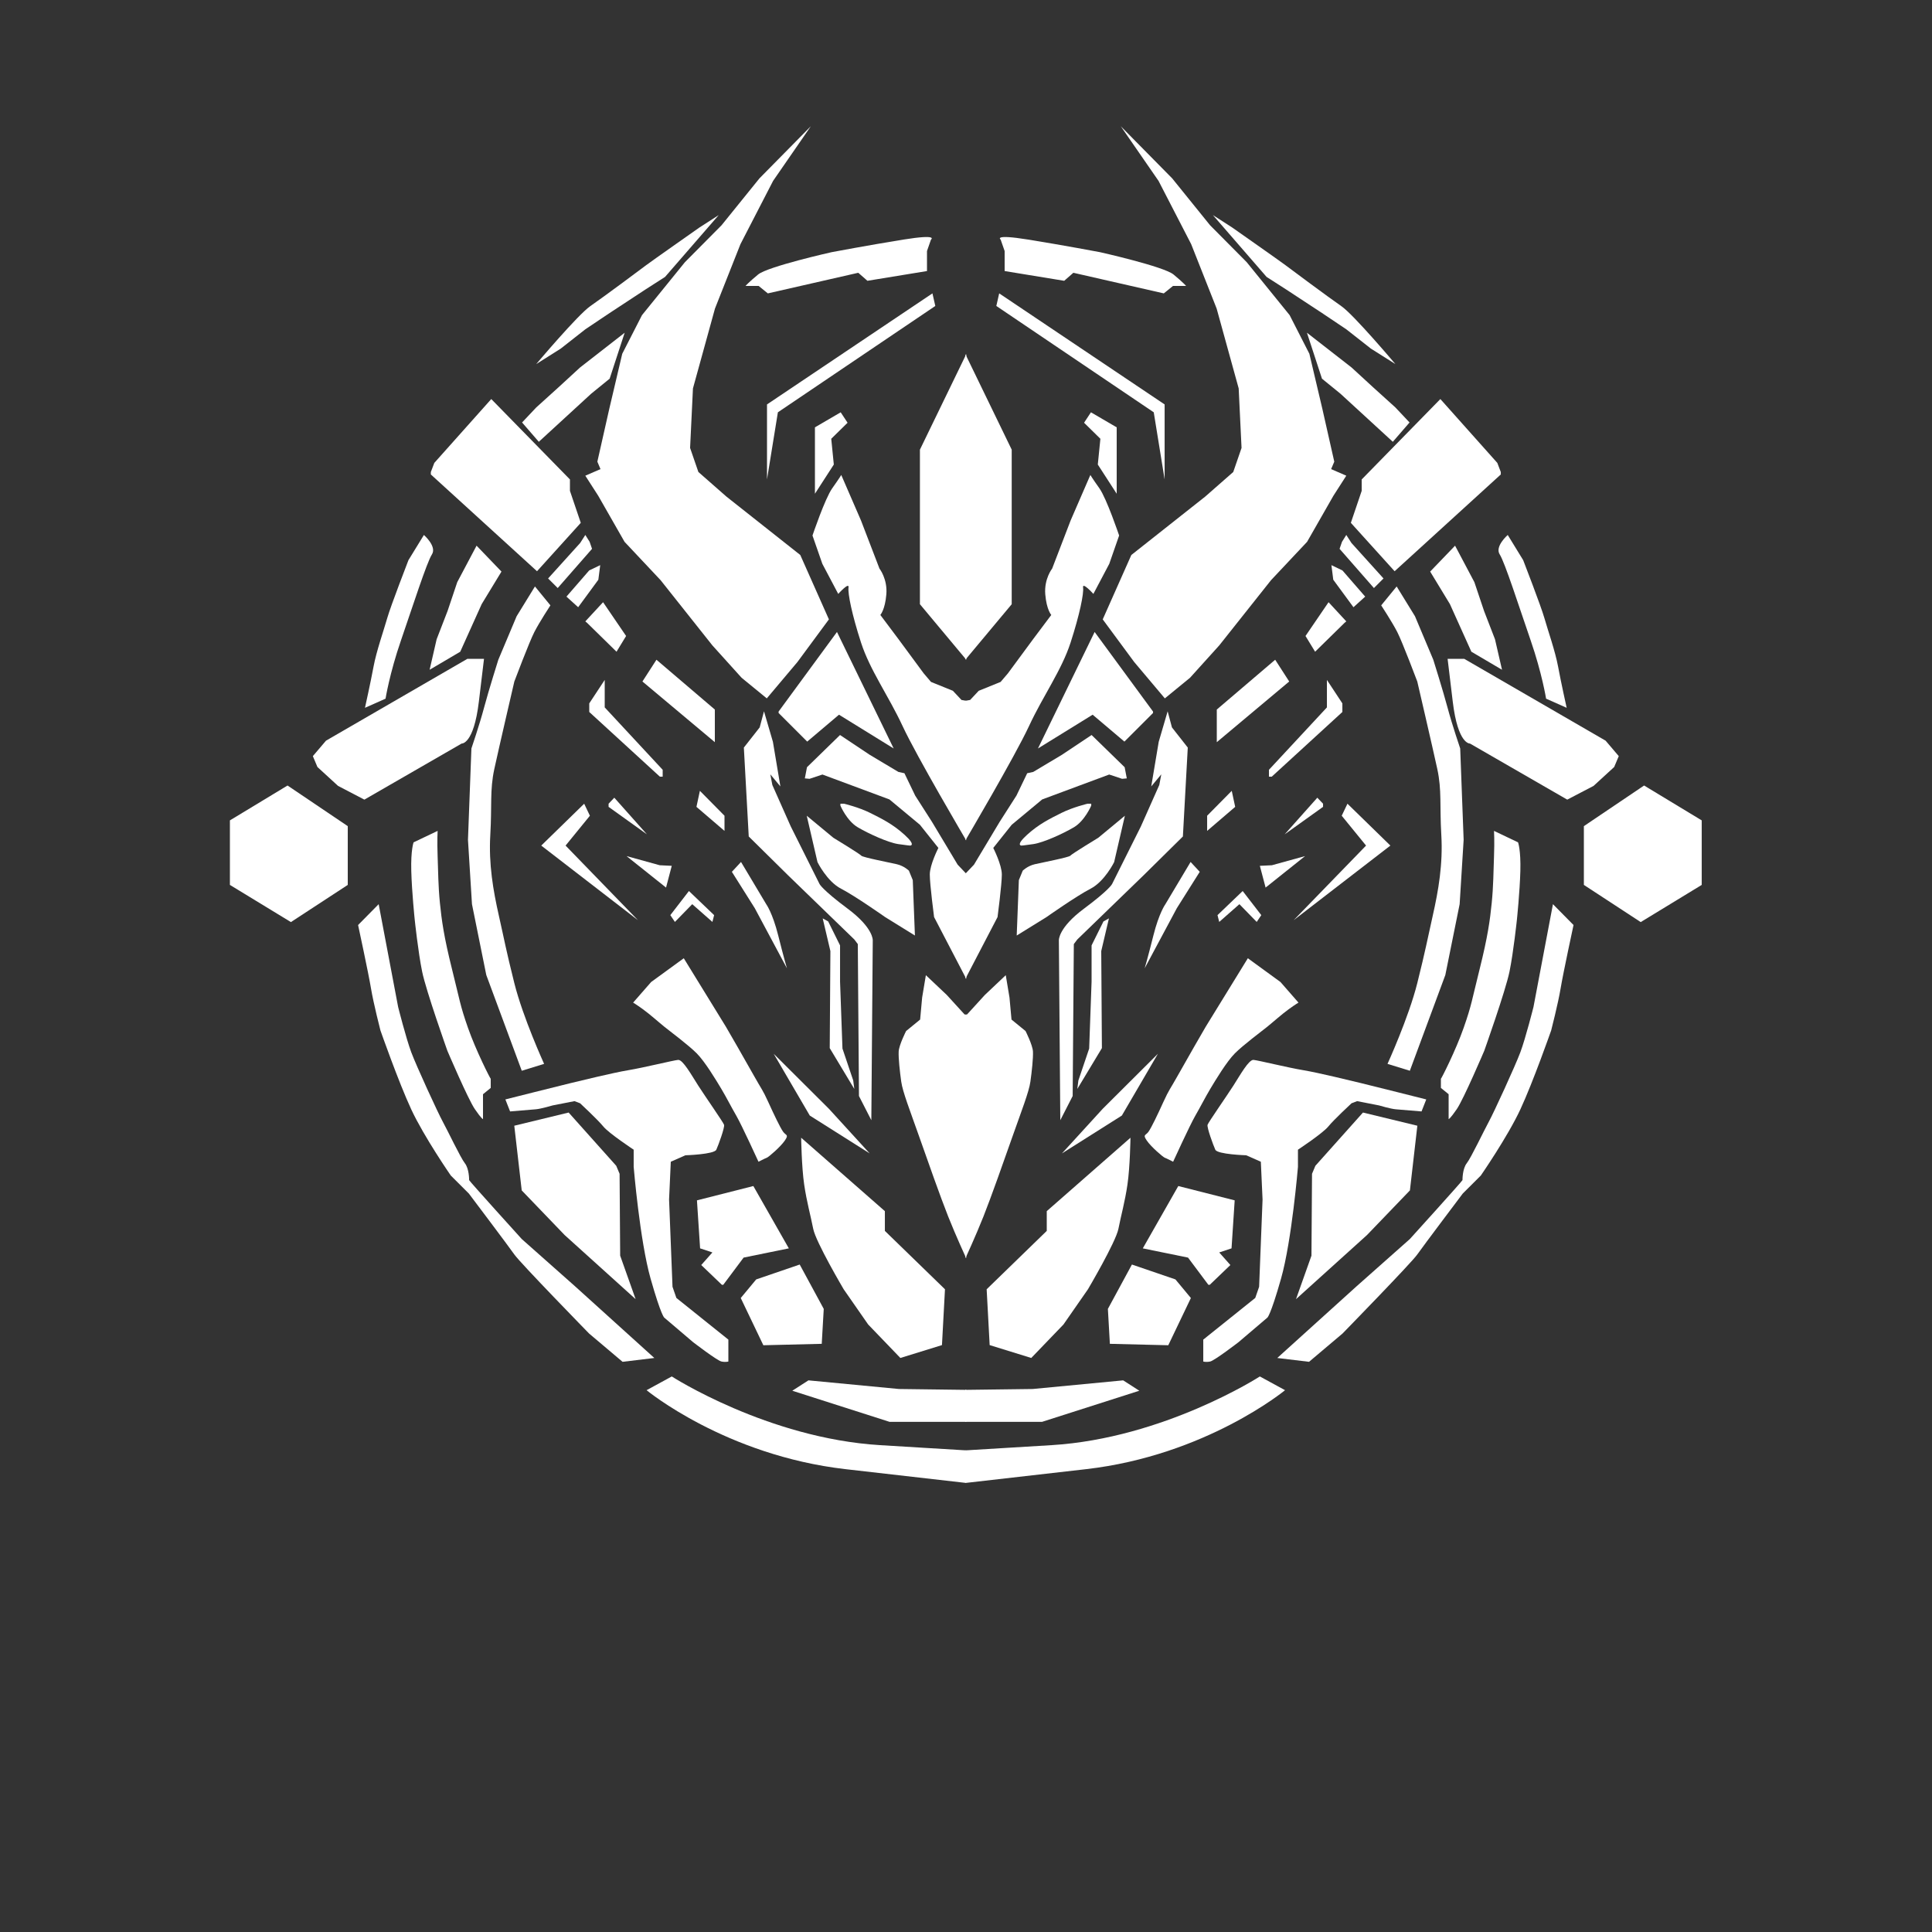 <?xml version="1.0" encoding="UTF-8"?>
<svg id="Camada_2" data-name="Camada 2" xmlns="http://www.w3.org/2000/svg" viewBox="0 0 1000 1000">
  <rect x="0" y="0" width="1000" height="1000" fill="#333333" stroke="none"/>
  <defs>
    <style>
      .cls-1 {
        fill: #fff;
      }
    </style>
  </defs>
  <g>
    <polygon class="cls-1" points="596.81 368.3 566.58 327.11 537.25 387.41 565.55 369.93 581.99 383.85 596.81 369.04 596.81 368.3"/>
    <path class="cls-1" d="m526.25,484.22l1.11-28.67,2-4.89s2.44-2.44,6.22-3.33,17.78-3.56,18.44-4.44,14.44-9.26,14.44-9.26l13.78-11.41-5.56,24s-4.89,10-12.22,13.78-22.78,14.67-22.78,14.67l-15.44,9.56Z"/>
    <path class="cls-1" d="m499.71,434.96s25.56-43.33,32.89-59.11c7.33-15.78,16.89-28.89,21.56-43.33,4.67-14.44,6.89-25.33,6.44-28.44s5.33,3.33,5.33,3.33l8.22-15.56,5.11-14.67s-6.44-19.11-10.22-24.44-4.67-6.89-4.67-6.89l-10.22,23.56-9.56,24.89s-4.22,5.33-3.56,13.33c.67,8,3.11,10.67,3.11,10.67l-9.33,12.44-13.11,17.78-3.78,4.44-11.33,4.59-4.44,4.74-2.44.44"/>
    <path class="cls-1" d="m499.66,506.67l16.67-32s2.22-16.89,2.22-22-4.44-13.78-4.44-13.78l9.56-12,15.78-13.11,19.11-7.11,15.56-5.78,6.67,2.22,2.44-.22-1.11-5.78-17.11-16.67-15.33,10.22-14.89,8.89-3.11.67-5.56,11.56-8.67,13.56-13.33,22.22-4.44,4.67"/>
    <path class="cls-1" d="m564.81,417s-3.33,7.89-9,11.22-15.67,7.89-20.89,8.67-6.22.78-6.22.78c0,0-3.22,0,2.89-5.56,6.11-5.56,11.78-8.33,17.78-11.33s13.56-4.78,13.56-4.78h1.89v1Z"/>
    <path class="cls-1" d="m548.81,579.82l-.74-93.09s-.45-6.4,12.96-16.38c13.4-9.98,14.6-12.81,14.6-12.81l14.89-29.79,9.53-21.45,1.04-5.51-5.21,6.26,3.87-23.09,4.62-15.79,2.23,8.34,8.19,10.43-2.53,46.02-20.4,20.14-34.26,33.18-1.79,2.38-.6,78.64-6.4,12.51Z"/>
    <path class="cls-1" d="m499.7,651.29s5.33-11.56,9.33-21.63,10.52-28.59,15.11-41.63c4.59-13.04,8.44-22.81,9.19-28.15s1.48-12.15,1.33-15.56-3.85-10.67-3.85-10.67l-7.26-5.93-1.04-11.41-1.93-11.56-10.81,10.22-9.19,10.07-.89.15"/>
    <path class="cls-1" d="m533.81,702.89l-21.56-6.67-1.56-28.89,31.11-30.22v-10.22l43.33-38s-.22,15.11-1.56,24.22c-1.33,9.11-3.33,16-4.67,22.89s-15.78,31.33-15.78,31.33l-12.67,18.22-16.67,17.33Z"/>
    <path class="cls-1" d="m672.1,518.96l-9.33-10.67-16.89-12.3s-21.48,34.96-21.78,35.41-10.96,18.96-14.67,25.63-4.3,6.81-7.26,13.33-6.22,13.33-7.7,15.41-3.11,1.33-.89,4.59,8.44,8.59,9.33,8.89,4.3,2.07,4.3,2.07c0,0,8.59-18.81,11.41-23.7s5.19-9.63,7.85-14.07,8.44-14.07,12.74-18.37,13.63-11.26,16.59-13.63,7.56-6.52,11.26-9.19,5.04-3.41,5.04-3.41Z"/>
    <path class="cls-1" d="m735.78,575.29l2.45-6.23s-29.13-7.34-33.8-8.45c-4.67-1.11-21.79-5.34-29.8-6.67s-23.35-5.11-25.8-5.34-6.89,7.78-10.45,13.34-12.9,18.9-13.34,20.24,2.89,10.45,4,12.9,16.01,2.89,16.01,2.89l7.56,3.34.89,19.57-1.78,45.15-2,5.78-26.91,21.57v11.34s1.33.44,3.56,0,14.68-10.01,14.68-10.01l14.9-12.68s1.56-.67,7.12-20.24c5.56-19.57,8.75-57.82,8.75-57.82v-8.9s12.82-8.45,15.72-12.01c2.89-3.56,12.01-12.01,12.01-12.01l2.89-1.11,11.34,2.22s6,1.78,8.67,2l13.34,1.11Z"/>
    <polygon class="cls-1" points="733.62 582.67 729.77 616.15 707.55 639.26 670.81 672.44 678.81 649.93 679.1 607.56 680.84 603.41 705.47 575.85 733.62 582.67"/>
    <path class="cls-1" d="m749.81,579.26v-12.89l-4-3.26v-4.74c.22,0,7.63-14.52,11.78-26.37,4.15-11.85,4.15-13.93,8.3-30.52,4.15-16.59,5.33-25.19,6.22-34.07.89-8.89.89-16.3,1.19-24.3s0-13.04,0-13.04l12.44,5.93s1.48,3.85,1.19,14.81-1.78,25.19-1.78,25.19c0,0-1.78,16.89-3.85,26.96s-13.04,40.89-13.04,40.89c0,0-10.67,25.04-14.22,30.22s-4.22,5.19-4.22,5.19Z"/>
    <path class="cls-1" d="m814.47,478.81l-10.67-10.81-10.07,53.19s-4.07,16.15-6.78,23.41-13.82,31.41-16.34,36-9.19,18.67-11.41,21.48-2.22,8.3-2.22,8.74-27.26,30.52-27.26,30.52l-27.56,24.44-41.04,37.11,16.44,1.98,17.33-14.64s35.56-36.44,38.67-40.89c3.11-4.44,23.56-31.56,23.56-31.56l9.35-9.33s13.84-20,20.46-34.22,15.96-40.89,15.96-40.89c0,0,3.56-13.78,4.89-21.78s6.67-32.74,6.67-32.74Z"/>
    <path class="cls-1" d="m811.21,413.89l-50.37-29.04s-6.22.59-8.89-21.63l-2.67-22.22h8.59l73.19,42.37,6.81,8-2.37,5.63-10.67,9.78-13.63,7.11Z"/>
    <path class="cls-1" d="m810.92,366.37l-10.67-4.74s-2.07-13.04-8-30.22-13.33-40.3-16-44.44,4.15-10.07,4.15-10.07l8,13.04s9.19,23.7,10.96,29.93,5.63,17.19,7.11,25.19,4.44,21.33,4.44,21.33Z"/>
    <path class="cls-1" d="m729.73,554.22l-11.56-3.56s10.96-24,15.41-41.78c4.44-17.78,5.04-21.78,8-34.89,2.96-13.11,5.33-26.74,4.44-41.85s.3-23.11-2.07-34.07c-2.37-10.96-10.37-45.33-10.37-45.33,0,0-7.7-20.44-10.37-25.63s-8.3-13.78-8.3-13.78l8-9.78,9.48,15.41,9.48,22.52s5.04,16,7.41,24.89,6.52,21.04,6.52,21.04l1.78,47.26-2.07,33.33-7.41,36.67-18.37,49.56Z"/>
    <polygon class="cls-1" points="719.66 437.67 697.44 416 694.47 422.22 707.07 437.67 669.58 476.3 719.66 437.67"/>
    <polygon class="cls-1" points="675.51 443.11 655.07 459.41 652.1 448.15 658.33 447.85 675.51 443.11"/>
    <polygon class="cls-1" points="684.81 416 681.84 412.89 664.95 431.85 684.81 417.63 684.81 416"/>
    <polygon class="cls-1" points="639.33 417.63 637.55 409.33 624.81 422.22 624.81 430.07 639.33 417.63"/>
    <polygon class="cls-1" points="656.81 402 656.81 398.44 686.81 366.15 686.81 351.93 694.81 364.07 694.81 368.52 658.26 402 656.81 402"/>
    <path class="cls-1" d="m620.99,451.26l-4.74-5.11-13.04,21.85s-3.26,4.44-6.22,16.22c-2.96,11.78-4.5,16.96-4.5,16.96l16.64-31.11,11.85-18.81Z"/>
    <polygon class="cls-1" points="587.07 342.67 570.77 320.59 585.58 287.26 623.81 257.04 638.33 244.3 642.62 231.85 641.14 201.04 629.73 159.7 616.55 126.37 599.66 93.63 580.1 65.33 606.7 92.3 626.33 116.59 645.29 135.7 667.51 163.11 677.73 183.11 684.4 211.41 690.62 238.96 688.99 242.81 696.84 246.22 690.18 256.59 676.55 280.44 657.88 300.3 631.07 334.07 615.95 350.81 602.92 361.48 587.07 342.67"/>
    <polyline class="cls-1" points="499.66 341.48 523.66 312.74 523.66 232.74 499.66 183.26"/>
    <polygon class="cls-1" points="602.81 248.15 602.81 209.33 517.18 151.85 515.7 158.37 597.18 213.41 602.81 248.15"/>
    <polygon class="cls-1" points="421.81 255.56 421.81 221.19 435.14 213.41 438.7 218.81 430.25 227.11 431.58 240.44 421.81 255.56"/>
    <path class="cls-1" d="m479.81,140.3v-10.37l2.07-5.93s4.15-2.96-14.22,0c-18.37,2.96-37.19,6.52-37.19,6.52,0,0-33.04,7.41-38.07,11.56s-6.52,5.93-6.52,5.93h6.81l4.74,3.85,46.81-10.67,4.74,4.15,30.81-5.04Z"/>
    <path class="cls-1" d="m722.25,188.44s-21.56-25.56-28-30-26.67-19.47-28.89-21.18-27.56-19.49-27.56-19.49l-10-6.44,27.78,32,10.22,6.56,18.44,12.11,12.59,8.44,12.74,10,12.67,8Z"/>
    <polygon class="cls-1" points="729.58 218.67 720.92 228.67 693.81 203.78 684.25 196 676.47 172.22 699.58 190.22 710.7 200.44 722.25 210.89 729.58 218.67"/>
    <polygon class="cls-1" points="616.4 671.85 608.4 662.22 585.88 654.52 573.44 677.48 574.47 695.56 604.7 696.3 616.4 671.85"/>
    <polygon class="cls-1" points="625.44 665 614.92 650.93 591.51 646.15 609.88 613.89 639.07 621.3 637.44 646.15 631.07 648.26 636.84 654.78 626.18 665 625.44 665"/>
    <polygon class="cls-1" points="652.84 473.67 643.21 461.19 630.18 473.67 631.07 477.19 641.51 468 650.47 477.19 652.84 473.67"/>
    <polygon class="cls-1" points="776.81 244.32 775.01 239.6 745.53 206.55 704.81 248.16 704.81 254.06 699.2 270.62 721.85 295.67 776.81 245.58 776.81 244.32"/>
    <polygon class="cls-1" points="716.1 299.41 699.51 281.04 696.84 276.89 694.62 280.44 693.36 284.07 711.14 304.37 716.1 299.41"/>
    <polygon class="cls-1" points="706.62 308.81 694.84 295.26 689.14 292.52 690.1 300.07 700.55 314.3 706.62 308.81"/>
    <polygon class="cls-1" points="696.84 321.63 687.66 311.7 675.73 329.19 680.7 337.33 695.95 322.37 696.84 321.63"/>
    <polygon class="cls-1" points="667.29 352.74 660.03 341.48 629.81 367.26 629.81 384.15 667.29 352.74"/>
    <polygon class="cls-1" points="761.58 241.93 731.21 272.3 729.58 246.22 761.58 241.93"/>
    <path class="cls-1" d="m499.81,767.56l62.22-7.11c62.22-7.11,103.11-40.89,103.11-40.89l-13.04-7.11s-49.63,32-107.85,35.56-44.44,2.67-44.44,2.67"/>
    <polygon class="cls-1" points="441.62 559.22 436.06 542.74 434.81 508.08 434.81 489.33 428.67 476.94 425.83 475.35 429.81 492.28 429.47 542.51 442.19 563.65 441.62 559.22"/>
    <polygon class="cls-1" points="450.14 597 429.03 573.89 400.47 545.44 419.14 577.41 450.14 597"/>
    <polyline class="cls-1" points="499.64 735.94 504.27 735.94 539.38 735.94 589.71 719.84 581.36 714.47 534.56 718.94 499.64 719.39"/>
    <polygon class="cls-1" points="799.14 391.33 769.36 375.89 768.14 371.33 802.81 388.11 799.14 391.33"/>
    <polygon class="cls-1" points="777.44 346.67 761.58 337.33 750.47 312.67 740.25 295.85 753.14 282.44 763.14 301.33 768.14 316.22 773.81 330.89 777.44 346.67"/>
    <polygon class="cls-1" points="852.77 463.93 866.77 454.59 867.44 435.26 866.92 431.78 852.33 421.78 850.1 420.96 830.84 431.04 830.33 452.15 845.44 463.93 846.25 452.59 851.88 452.44 852.77 463.93"/>
    <polygon class="cls-1" points="880.81 458.03 880.81 424.63 850.98 406.58 819.81 427.61 819.81 458.03 849.23 477.27 880.81 458.03"/>
  </g>
  <g>
    <polygon class="cls-1" points="403 368.3 433.22 327.11 462.56 387.41 434.26 369.93 417.81 383.85 403 369.04 403 368.3"/>
    <path class="cls-1" d="m473.56,484.22l-1.11-28.67-2-4.89s-2.44-2.44-6.22-3.33-17.78-3.56-18.44-4.44-14.44-9.26-14.44-9.26l-13.78-11.41,5.56,24s4.89,10,12.22,13.78,22.78,14.67,22.78,14.67l15.44,9.56Z"/>
    <path class="cls-1" d="m500.09,434.96s-25.56-43.33-32.89-59.11-16.89-28.89-21.56-43.33-6.89-25.33-6.44-28.44-5.33,3.33-5.33,3.33l-8.22-15.56-5.11-14.67s6.44-19.11,10.22-24.44,4.67-6.89,4.67-6.89l10.22,23.56,9.56,24.89s4.22,5.33,3.56,13.33-3.11,10.67-3.11,10.67l9.33,12.44,13.11,17.78,3.78,4.44,11.33,4.59,4.44,4.74,2.44.44"/>
    <path class="cls-1" d="m500.15,506.67l-16.67-32s-2.22-16.89-2.22-22,4.44-13.78,4.44-13.78l-9.56-12-15.78-13.11-19.11-7.11-15.56-5.78-6.67,2.22-2.44-.22,1.11-5.78,17.11-16.67,15.33,10.22,14.89,8.89,3.11.67,5.56,11.56,8.67,13.56,13.33,22.22,4.44,4.67"/>
    <path class="cls-1" d="m435,417s3.33,7.89,9,11.22,15.67,7.89,20.89,8.67,6.22.78,6.22.78c0,0,3.22,0-2.89-5.56s-11.78-8.33-17.78-11.33-13.56-4.78-13.56-4.78h-1.89v1Z"/>
    <path class="cls-1" d="m451,579.82l.74-93.09s.45-6.4-12.96-16.38c-13.4-9.98-14.6-12.81-14.6-12.81l-14.89-29.79-9.53-21.45-1.04-5.51,5.21,6.26-3.87-23.09-4.62-15.79-2.23,8.34-8.19,10.43,2.53,46.02,20.4,20.14,34.26,33.18,1.79,2.38.6,78.64,6.4,12.51Z"/>
    <path class="cls-1" d="m500.11,651.29s-5.33-11.56-9.33-21.63-10.52-28.59-15.11-41.63-8.44-22.81-9.19-28.15-1.48-12.15-1.33-15.56,3.85-10.67,3.85-10.67l7.26-5.93,1.04-11.41,1.93-11.56,10.81,10.22,9.19,10.07.89.15"/>
    <path class="cls-1" d="m466,702.89l21.56-6.67,1.56-28.89-31.11-30.22v-10.22l-43.33-38s.22,15.11,1.56,24.22,3.33,16,4.67,22.89,15.78,31.33,15.78,31.33l12.67,18.22,16.67,17.33Z"/>
    <path class="cls-1" d="m327.7,518.96l9.33-10.67,16.89-12.3s21.48,34.96,21.78,35.41,10.96,18.96,14.67,25.63,4.3,6.81,7.26,13.33,6.22,13.33,7.7,15.41,3.11,1.33.89,4.59-8.44,8.59-9.33,8.89-4.3,2.07-4.3,2.07c0,0-8.59-18.81-11.41-23.7s-5.19-9.63-7.85-14.07-8.44-14.07-12.74-18.37-13.63-11.26-16.59-13.63-7.56-6.52-11.26-9.19-5.04-3.41-5.04-3.41Z"/>
    <path class="cls-1" d="m264.03,575.29l-2.45-6.23s29.13-7.34,33.8-8.45,21.79-5.34,29.8-6.67,23.35-5.11,25.8-5.34,6.89,7.78,10.45,13.34,12.9,18.9,13.34,20.24-2.89,10.45-4,12.9-16.01,2.89-16.01,2.89l-7.56,3.34-.89,19.57,1.78,45.15,2,5.78,26.91,21.57v11.34s-1.33.44-3.56,0-14.68-10.01-14.68-10.01l-14.9-12.68s-1.56-.67-7.12-20.24c-5.56-19.57-8.75-57.82-8.75-57.82v-8.9s-12.82-8.45-15.72-12.01-12.01-12.01-12.01-12.01l-2.89-1.11-11.34,2.22s-6,1.78-8.67,2l-13.34,1.11Z"/>
    <polygon class="cls-1" points="266.19 582.67 270.04 616.15 292.26 639.26 329 672.44 321 649.93 320.7 607.56 318.96 603.41 294.33 575.85 266.19 582.67"/>
    <path class="cls-1" d="m250,579.26v-12.89l4-3.26v-4.74c-.22,0-7.63-14.52-11.78-26.37-4.15-11.85-4.15-13.93-8.3-30.52s-5.33-25.19-6.22-34.07c-.89-8.89-.89-16.3-1.19-24.3s0-13.04,0-13.04l-12.44,5.93s-1.48,3.85-1.19,14.81,1.78,25.19,1.78,25.19c0,0,1.78,16.89,3.85,26.96s13.04,40.89,13.04,40.89c0,0,10.67,25.04,14.22,30.22s4.22,5.19,4.22,5.19Z"/>
    <path class="cls-1" d="m185.33,478.81l10.67-10.81,10.07,53.19s4.07,16.15,6.78,23.41,13.82,31.41,16.34,36,9.19,18.67,11.41,21.48,2.22,8.3,2.22,8.74,27.26,30.52,27.26,30.52l27.56,24.44,41.04,37.11-16.44,1.98-17.33-14.64s-35.56-36.44-38.67-40.89-23.56-31.56-23.56-31.56l-9.35-9.33s-13.84-20-20.46-34.22-15.96-40.89-15.96-40.89c0,0-3.56-13.78-4.89-21.78s-6.67-32.74-6.67-32.74Z"/>
    <path class="cls-1" d="m188.59,413.89l50.37-29.04s6.22.59,8.89-21.63l2.67-22.22h-8.59l-73.19,42.37-6.81,8,2.37,5.63,10.67,9.78,13.63,7.11Z"/>
    <path class="cls-1" d="m188.89,366.37l10.67-4.74s2.07-13.04,8-30.22,13.33-40.3,16-44.44-4.15-10.07-4.15-10.07l-8,13.04s-9.19,23.7-10.96,29.93-5.63,17.19-7.11,25.19-4.44,21.33-4.44,21.33Z"/>
    <path class="cls-1" d="m270.07,554.22l11.56-3.56s-10.96-24-15.41-41.78-5.04-21.78-8-34.89-5.33-26.74-4.44-41.85-.3-23.11,2.07-34.07,10.37-45.33,10.37-45.33c0,0,7.7-20.44,10.37-25.63s8.3-13.78,8.3-13.78l-8-9.78-9.48,15.41-9.48,22.52s-5.04,16-7.41,24.89-6.52,21.04-6.52,21.04l-1.78,47.26,2.07,33.33,7.41,36.67,18.37,49.56Z"/>
    <polygon class="cls-1" points="280.15 437.67 302.37 416 305.33 422.22 292.74 437.67 330.22 476.3 280.15 437.67"/>
    <polygon class="cls-1" points="324.3 443.11 344.74 459.41 347.7 448.15 341.48 447.85 324.3 443.11"/>
    <polygon class="cls-1" points="315 416 317.96 412.89 334.85 431.85 315 417.63 315 416"/>
    <polygon class="cls-1" points="360.48 417.63 362.26 409.33 375 422.22 375 430.07 360.48 417.63"/>
    <polygon class="cls-1" points="343 402 343 398.44 313 366.15 313 351.93 305 364.07 305 368.52 341.55 402 343 402"/>
    <path class="cls-1" d="m378.81,451.26l4.74-5.11,13.04,21.85s3.26,4.44,6.22,16.22,4.5,16.96,4.5,16.96l-16.64-31.11-11.85-18.81Z"/>
    <polygon class="cls-1" points="412.74 342.67 429.04 320.59 414.22 287.26 376 257.04 361.48 244.3 357.19 231.85 358.67 201.04 370.07 159.7 383.26 126.37 400.15 93.63 419.7 65.33 393.11 92.3 373.48 116.59 354.52 135.7 332.3 163.11 322.07 183.11 315.41 211.41 309.19 238.96 310.81 242.81 302.96 246.22 309.63 256.59 323.26 280.44 341.93 300.3 368.74 334.07 383.85 350.81 396.89 361.48 412.74 342.67"/>
    <polyline class="cls-1" points="500.15 341.48 476.15 312.74 476.15 232.74 500.15 183.26"/>
    <polygon class="cls-1" points="397 248.15 397 209.33 482.63 151.85 484.11 158.37 402.63 213.41 397 248.15"/>
    <polygon class="cls-1" points="578 255.56 578 221.19 564.67 213.41 561.11 218.81 569.56 227.11 568.22 240.44 578 255.56"/>
    <path class="cls-1" d="m520,140.3v-10.37l-2.07-5.93s-4.15-2.96,14.22,0c18.37,2.96,37.19,6.52,37.19,6.52,0,0,33.04,7.41,38.07,11.56s6.52,5.93,6.52,5.93h-6.81l-4.74,3.85-46.81-10.67-4.74,4.15-30.81-5.04Z"/>
    <path class="cls-1" d="m277.56,188.44s21.56-25.56,28-30,26.67-19.47,28.89-21.18,27.56-19.49,27.56-19.49l10-6.44-27.78,32-10.22,6.56-18.44,12.11-12.59,8.44-12.74,10-12.67,8Z"/>
    <polygon class="cls-1" points="270.22 218.67 278.89 228.67 306 203.78 315.56 196 323.33 172.22 300.22 190.22 289.11 200.44 277.56 210.89 270.22 218.67"/>
    <polygon class="cls-1" points="383.41 671.85 391.41 662.22 413.93 654.52 426.37 677.48 425.33 695.56 395.11 696.3 383.41 671.85"/>
    <polygon class="cls-1" points="374.37 665 384.89 650.93 408.3 646.15 389.93 613.89 360.74 621.3 362.37 646.15 368.74 648.26 362.96 654.78 373.63 665 374.37 665"/>
    <polygon class="cls-1" points="346.96 473.67 356.59 461.19 369.63 473.67 368.74 477.19 358.3 468 349.33 477.19 346.96 473.67"/>
    <polygon class="cls-1" points="223 244.32 224.8 239.6 254.28 206.55 295 248.16 295 254.06 300.61 270.62 277.96 295.67 223 245.58 223 244.32"/>
    <polygon class="cls-1" points="283.7 299.41 300.3 281.04 302.96 276.89 305.19 280.44 306.44 284.07 288.67 304.37 283.7 299.41"/>
    <polygon class="cls-1" points="293.19 308.81 304.96 295.26 310.67 292.52 309.7 300.07 299.26 314.3 293.19 308.81"/>
    <polygon class="cls-1" points="302.96 321.63 312.15 311.7 324.07 329.19 319.11 337.33 303.85 322.37 302.96 321.63"/>
    <polygon class="cls-1" points="332.52 352.74 339.78 341.48 370 367.26 370 384.15 332.52 352.74"/>
    <polygon class="cls-1" points="238.22 241.93 268.59 272.3 270.22 246.22 238.22 241.93"/>
    <path class="cls-1" d="m500,767.56l-62.22-7.11c-62.22-7.11-103.11-40.89-103.11-40.89l13.04-7.11s49.63,32,107.85,35.56,44.44,2.67,44.44,2.67"/>
    <polygon class="cls-1" points="558.18 559.22 563.75 542.74 565 508.08 565 489.33 571.14 476.94 573.98 475.35 570 492.28 570.34 542.51 557.61 563.65 558.18 559.22"/>
    <polygon class="cls-1" points="549.67 597 570.78 573.89 599.33 545.44 580.67 577.41 549.67 597"/>
    <polyline class="cls-1" points="500.17 735.94 495.54 735.94 460.42 735.94 410.09 719.84 418.45 714.47 465.25 718.94 500.17 719.39"/>
    <polygon class="cls-1" points="200.67 391.33 230.44 375.89 231.67 371.33 197 388.11 200.67 391.33"/>
    <polygon class="cls-1" points="222.37 346.67 238.22 337.33 249.33 312.67 259.56 295.85 246.67 282.44 236.67 301.33 231.67 316.22 226 330.89 222.37 346.67"/>
    <polygon class="cls-1" points="147.04 463.93 133.04 454.59 132.37 435.26 132.89 431.78 147.48 421.78 149.7 420.96 168.96 431.04 169.48 452.15 154.37 463.93 153.56 452.59 147.93 452.44 147.04 463.93"/>
    <polygon class="cls-1" points="119 458.03 119 424.63 148.83 406.58 180 427.61 180 458.03 150.58 477.27 119 458.03"/>
  </g>
</svg>
